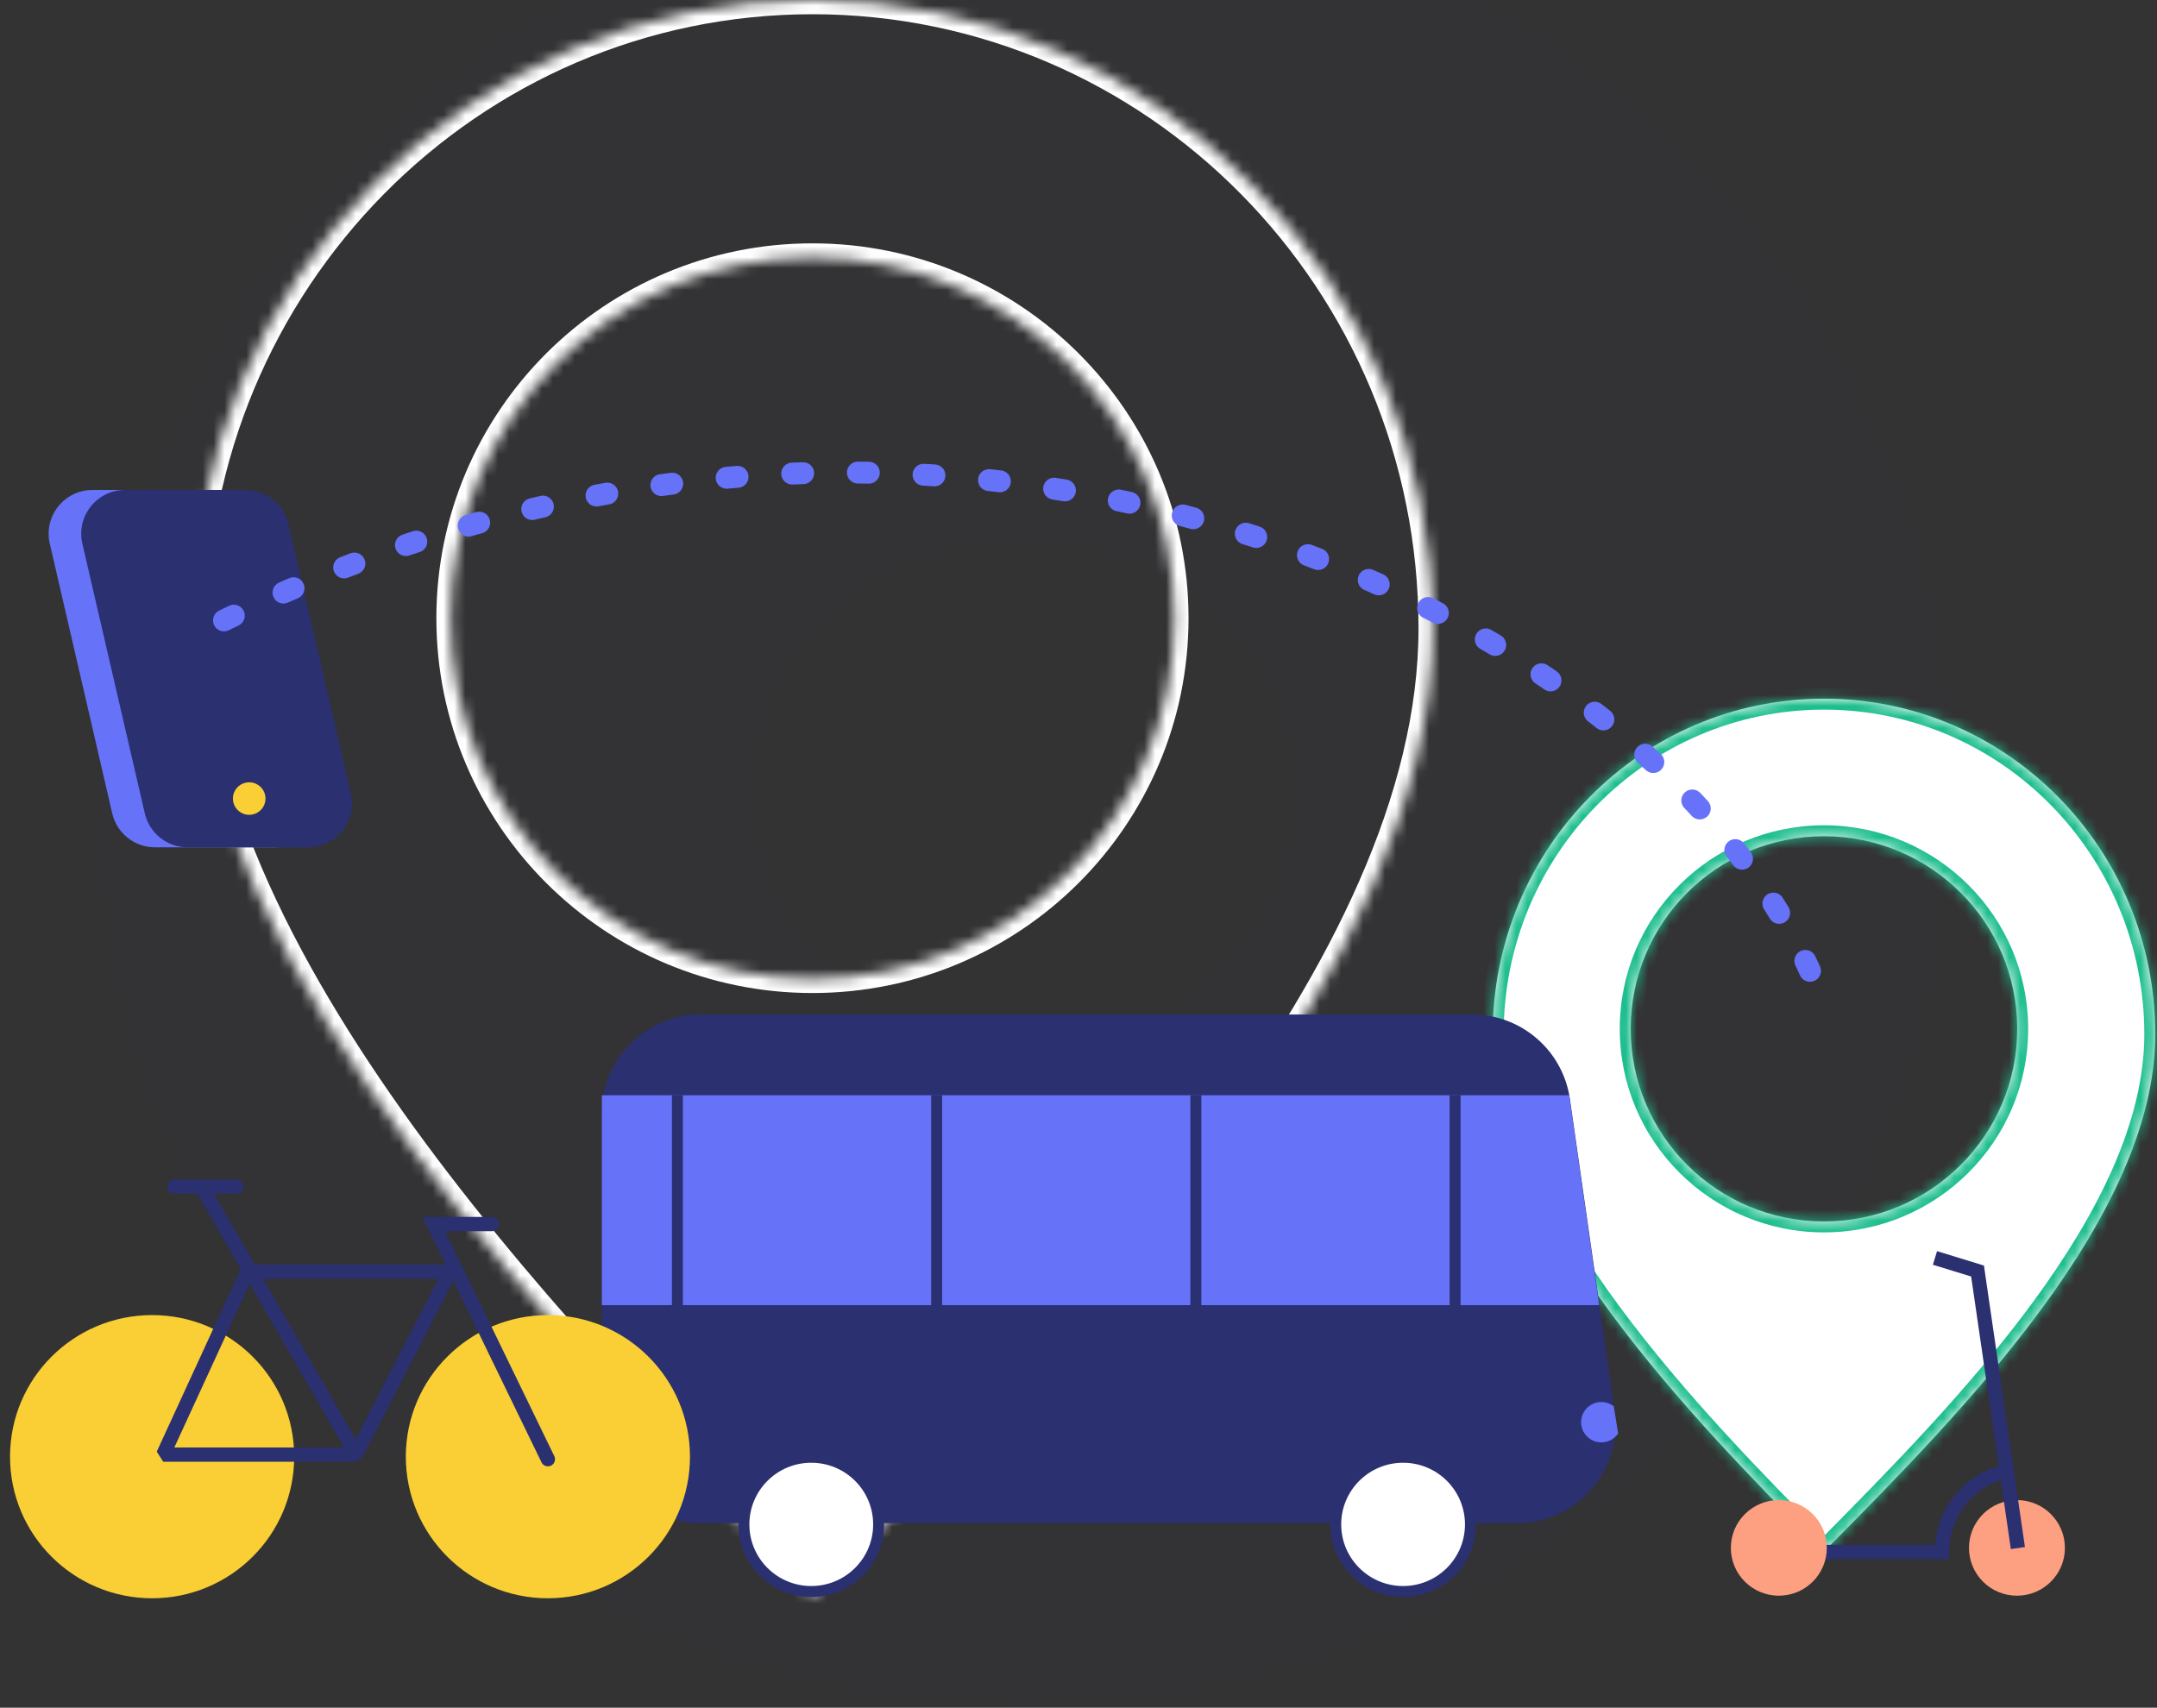 <svg width="197" height="156" viewBox="0 0 197 156" fill="none" xmlns="http://www.w3.org/2000/svg">
<rect x="0" y="0" width="197" height="156" fill="#333333" stroke="none"/>
<ellipse opacity="0.03" cx="93.535" cy="72.42" rx="54.622" ry="53.262" stroke="#2A3070" stroke-width="60"/>
<mask id="path-2-inside-1_2402_38954" fill="white">
<path fill-rule="evenodd" clip-rule="evenodd" d="M75.447 144.62C97.871 121.914 130.854 88.514 130.854 57.396C130.854 25.697 105.489 0 74.201 0C42.912 0 17.547 25.697 17.547 57.396C17.547 88.517 52.812 124.225 73.085 144.753C73.463 145.135 73.834 145.511 74.201 145.883C74.612 145.466 75.028 145.045 75.447 144.62ZM74.201 89.412C92.453 89.412 107.249 74.663 107.249 56.471C107.249 38.278 92.453 23.529 74.201 23.529C55.949 23.529 41.153 38.278 41.153 56.471C41.153 74.663 55.949 89.412 74.201 89.412Z"/>
</mask>
<path d="M75.447 144.62L76.372 145.534H76.372L75.447 144.62ZM73.085 144.753L74.01 143.84L74.01 143.84L73.085 144.753ZM74.201 145.883L73.275 146.796L74.201 147.733L75.126 146.796L74.201 145.883ZM129.554 57.396C129.554 72.529 121.515 88.376 110.511 103.394C99.528 118.382 85.744 132.343 74.522 143.707L76.372 145.534C87.573 134.191 101.493 120.099 112.608 104.931C123.701 89.793 132.154 73.381 132.154 57.396H129.554ZM74.201 1.3C104.755 1.3 129.554 26.399 129.554 57.396H132.154C132.154 24.995 106.223 -1.3 74.201 -1.3V1.3ZM18.847 57.396C18.847 26.399 43.646 1.3 74.201 1.3V-1.3C42.178 -1.3 16.247 24.995 16.247 57.396H18.847ZM74.01 143.84C63.866 133.568 50.047 119.572 38.76 104.275C27.442 88.936 18.847 72.518 18.847 57.396H16.247C16.247 73.395 25.285 90.391 36.668 105.819C48.082 121.288 62.032 135.411 72.16 145.667L74.01 143.84ZM75.126 144.969C74.759 144.598 74.387 144.221 74.01 143.84L72.16 145.667C72.537 146.048 72.909 146.425 73.275 146.796L75.126 144.969ZM74.522 143.707C74.103 144.131 73.687 144.552 73.275 144.969L75.126 146.796C75.537 146.379 75.953 145.958 76.372 145.534L74.522 143.707ZM105.949 56.471C105.949 73.942 91.739 88.112 74.201 88.112V90.712C93.167 90.712 108.549 75.385 108.549 56.471H105.949ZM74.201 24.829C91.739 24.829 105.949 39 105.949 56.471H108.549C108.549 37.556 93.167 22.229 74.201 22.229V24.829ZM42.453 56.471C42.453 39 56.663 24.829 74.201 24.829V22.229C55.235 22.229 39.853 37.556 39.853 56.471H42.453ZM74.201 88.112C56.663 88.112 42.453 73.942 42.453 56.471H39.853C39.853 75.385 55.235 90.712 74.201 90.712V88.112Z" fill="white" mask="url(#path-2-inside-1_2402_38954)"/>
<mask id="path-4-inside-2_2402_38954" fill="white">
<path fill-rule="evenodd" clip-rule="evenodd" d="M167.249 141.064C179.226 128.936 196.842 111.098 196.842 94.478C196.842 77.548 183.295 63.823 166.584 63.823C149.873 63.823 136.326 77.548 136.326 94.478C136.326 111.099 155.16 130.171 165.988 141.135C166.189 141.339 166.388 141.54 166.584 141.738C166.803 141.515 167.025 141.29 167.249 141.064ZM166.583 111.577C176.332 111.577 184.234 103.7 184.234 93.983C184.234 84.266 176.332 76.39 166.583 76.39C156.835 76.39 148.933 84.266 148.933 93.983C148.933 103.7 156.835 111.577 166.583 111.577Z"/>
</mask>
<path fill-rule="evenodd" clip-rule="evenodd" d="M167.249 141.064C179.226 128.936 196.842 111.098 196.842 94.478C196.842 77.548 183.295 63.823 166.584 63.823C149.873 63.823 136.326 77.548 136.326 94.478C136.326 111.099 155.16 130.171 165.988 141.135C166.189 141.339 166.388 141.54 166.584 141.738C166.803 141.515 167.025 141.29 167.249 141.064ZM166.583 111.577C176.332 111.577 184.234 103.7 184.234 93.983C184.234 84.266 176.332 76.39 166.583 76.39C156.835 76.39 148.933 84.266 148.933 93.983C148.933 103.7 156.835 111.577 166.583 111.577Z" fill="white"/>
<path d="M167.249 141.064L167.961 141.766H167.961L167.249 141.064ZM165.988 141.135L165.277 141.837L165.277 141.837L165.988 141.135ZM166.584 141.738L165.872 142.44L166.584 143.161L167.295 142.44L166.584 141.738ZM195.842 94.478C195.842 102.46 191.597 110.858 185.73 118.864C179.879 126.848 172.534 134.289 166.538 140.361L167.961 141.766C173.941 135.711 181.392 128.169 187.343 120.047C193.278 111.947 197.842 103.116 197.842 94.478H195.842ZM166.584 64.823C182.73 64.823 195.842 78.088 195.842 94.478H197.842C197.842 77.008 183.859 62.823 166.584 62.823V64.823ZM137.326 94.478C137.326 78.088 150.437 64.823 166.584 64.823V62.823C149.308 62.823 135.326 77.008 135.326 94.478H137.326ZM166.7 140.432C161.28 134.944 153.914 127.484 147.901 119.334C141.864 111.152 137.326 102.451 137.326 94.478H135.326C135.326 103.126 140.204 112.271 146.292 120.522C152.403 128.804 159.869 136.362 165.277 141.837L166.7 140.432ZM167.295 141.035C167.1 140.837 166.901 140.636 166.7 140.432L165.277 141.837C165.478 142.041 165.676 142.242 165.872 142.44L167.295 141.035ZM166.538 140.361C166.314 140.588 166.092 140.813 165.872 141.035L167.295 142.44C167.515 142.218 167.737 141.993 167.961 141.766L166.538 140.361ZM183.234 93.983C183.234 103.145 175.782 110.577 166.583 110.577V112.577C176.881 112.577 185.234 104.255 185.234 93.983H183.234ZM166.583 77.39C175.782 77.39 183.234 84.822 183.234 93.983H185.234C185.234 83.711 176.881 75.39 166.583 75.39V77.39ZM149.933 93.983C149.933 84.822 157.385 77.39 166.583 77.39V75.39C156.286 75.39 147.933 83.711 147.933 93.983H149.933ZM166.583 110.577C157.385 110.577 149.933 103.145 149.933 93.983H147.933C147.933 104.255 156.286 112.577 166.583 112.577V110.577Z" fill="#1EBE8E" mask="url(#path-4-inside-2_2402_38954)"/>
<path d="M4.546 49.661C3.965 47.154 5.869 44.759 8.443 44.759H19.466C21.328 44.759 22.944 46.043 23.363 47.857L29.068 72.497C29.649 75.005 27.745 77.4 25.171 77.4H14.147C12.286 77.4 10.67 76.115 10.25 74.302L4.546 49.661Z" fill="#6672F8"/>
<path d="M7.523 49.661C6.942 47.154 8.846 44.759 11.42 44.759H22.444C24.305 44.759 25.921 46.043 26.34 47.857L32.045 72.497C32.626 75.005 30.722 77.4 28.148 77.4H17.124C15.263 77.4 13.647 76.115 13.227 74.302L7.523 49.661Z" fill="#2A3070"/>
<ellipse cx="22.76" cy="72.948" rx="1.488" ry="1.484" fill="#FACF35"/>
<path d="M143.381 100.396C142.746 95.964 138.95 92.673 134.472 92.673H63.968C58.997 92.673 54.968 96.702 54.968 101.673V130.136C54.968 135.106 58.997 139.136 63.968 139.136H138.552C144.03 139.136 148.238 134.282 147.461 128.859L143.381 100.396Z" fill="#2A3070"/>
<path d="M121.992 139.251C121.992 142.636 124.745 145.382 128.145 145.382C131.544 145.382 134.297 142.636 134.297 139.251C134.297 135.867 131.544 133.12 128.145 133.12C124.745 133.12 121.992 135.867 121.992 139.251Z" fill="white" stroke="#2A3070"/>
<path d="M67.941 139.251C67.941 142.636 70.694 145.382 74.093 145.382C77.493 145.382 80.246 142.636 80.246 139.251C80.246 135.867 77.493 133.12 74.093 133.12C70.694 133.12 67.941 135.867 67.941 139.251Z" fill="white" stroke="#2A3070"/>
<path d="M143.31 100.048H54.967V119.223H146.048L143.31 100.048Z" fill="#6672F8"/>
<line y1="-0.5" x2="19.175" y2="-0.5" transform="matrix(4.37114e-08 1 1 -4.37114e-08 133.396 100.047)" stroke="#2A3070"/>
<line y1="-0.5" x2="19.175" y2="-0.5" transform="matrix(5.70844e-08 1 1 -3.34713e-08 109.719 100.047)" stroke="#2A3070"/>
<line y1="-0.5" x2="19.175" y2="-0.5" transform="matrix(5.70844e-08 1 1 -3.34713e-08 86.043 100.047)" stroke="#2A3070"/>
<line y1="-0.5" x2="19.175" y2="-0.5" transform="matrix(5.70844e-08 1 1 -3.34713e-08 62.367 100.047)" stroke="#2A3070"/>
<ellipse cx="1.85" cy="1.844" rx="1.85" ry="1.844" transform="matrix(-1 0 0 1 60.887 128.073)" fill="#6672F8"/>
<path fill-rule="evenodd" clip-rule="evenodd" d="M147.789 130.944C147.457 131.437 146.892 131.761 146.252 131.761C145.23 131.761 144.402 130.935 144.402 129.917C144.402 128.899 145.23 128.073 146.252 128.073C146.679 128.073 147.071 128.217 147.384 128.459L147.789 130.944Z" fill="#6672F8"/>
<path d="M62.366 133.066C62.366 139.849 56.849 145.35 50.04 145.35C43.23 145.35 37.714 139.849 37.714 133.066C37.714 126.284 43.23 120.782 50.04 120.782C56.849 120.782 62.366 126.284 62.366 133.066Z" fill="#FACF35" stroke="#FACF35" stroke-width="1.3"/>
<path d="M26.218 133.066C26.218 139.849 20.702 145.35 13.892 145.35C7.083 145.35 1.566 139.849 1.566 133.066C1.566 126.284 7.083 120.782 13.892 120.782C20.702 120.782 26.218 126.284 26.218 133.066Z" fill="#FACF35" stroke="#FACF35" stroke-width="1.3"/>
<path d="M14.906 132.877L22.594 116.162H41.096L32.496 132.877H14.906Z" stroke="#2A3070" stroke-width="1.3" stroke-linejoin="bevel"/>
<path d="M44.942 111.816H39.612L50.039 133.297" stroke="#2A3070" stroke-width="1.3" stroke-linecap="round"/>
<path d="M18.527 108.583L32.661 133.066" stroke="#2A3070" stroke-width="1.3"/>
<line x1="15.932" y1="108.395" x2="21.584" y2="108.395" stroke="#2A3070" stroke-width="1.3" stroke-linecap="round"/>
<ellipse cx="184.209" cy="141.398" rx="4.381" ry="4.367" fill="#FCA081"/>
<path d="M183.919 134.323C180.237 134.715 177.366 137.9 177.366 141.772H162.903" stroke="#2A3070" stroke-width="1.3"/>
<path d="M184.295 141.413L180.61 116.107L176.722 114.912" stroke="#2A3070" stroke-width="1.3"/>
<ellipse cx="162.461" cy="141.398" rx="4.381" ry="4.367" fill="#FCA081"/>
<path d="M20.457 56.675C85.735 24.349 153.923 55.534 166.812 92.419" stroke="#6672F8" stroke-width="2" stroke-linecap="round" stroke-dasharray="1 5"/>
</svg>
